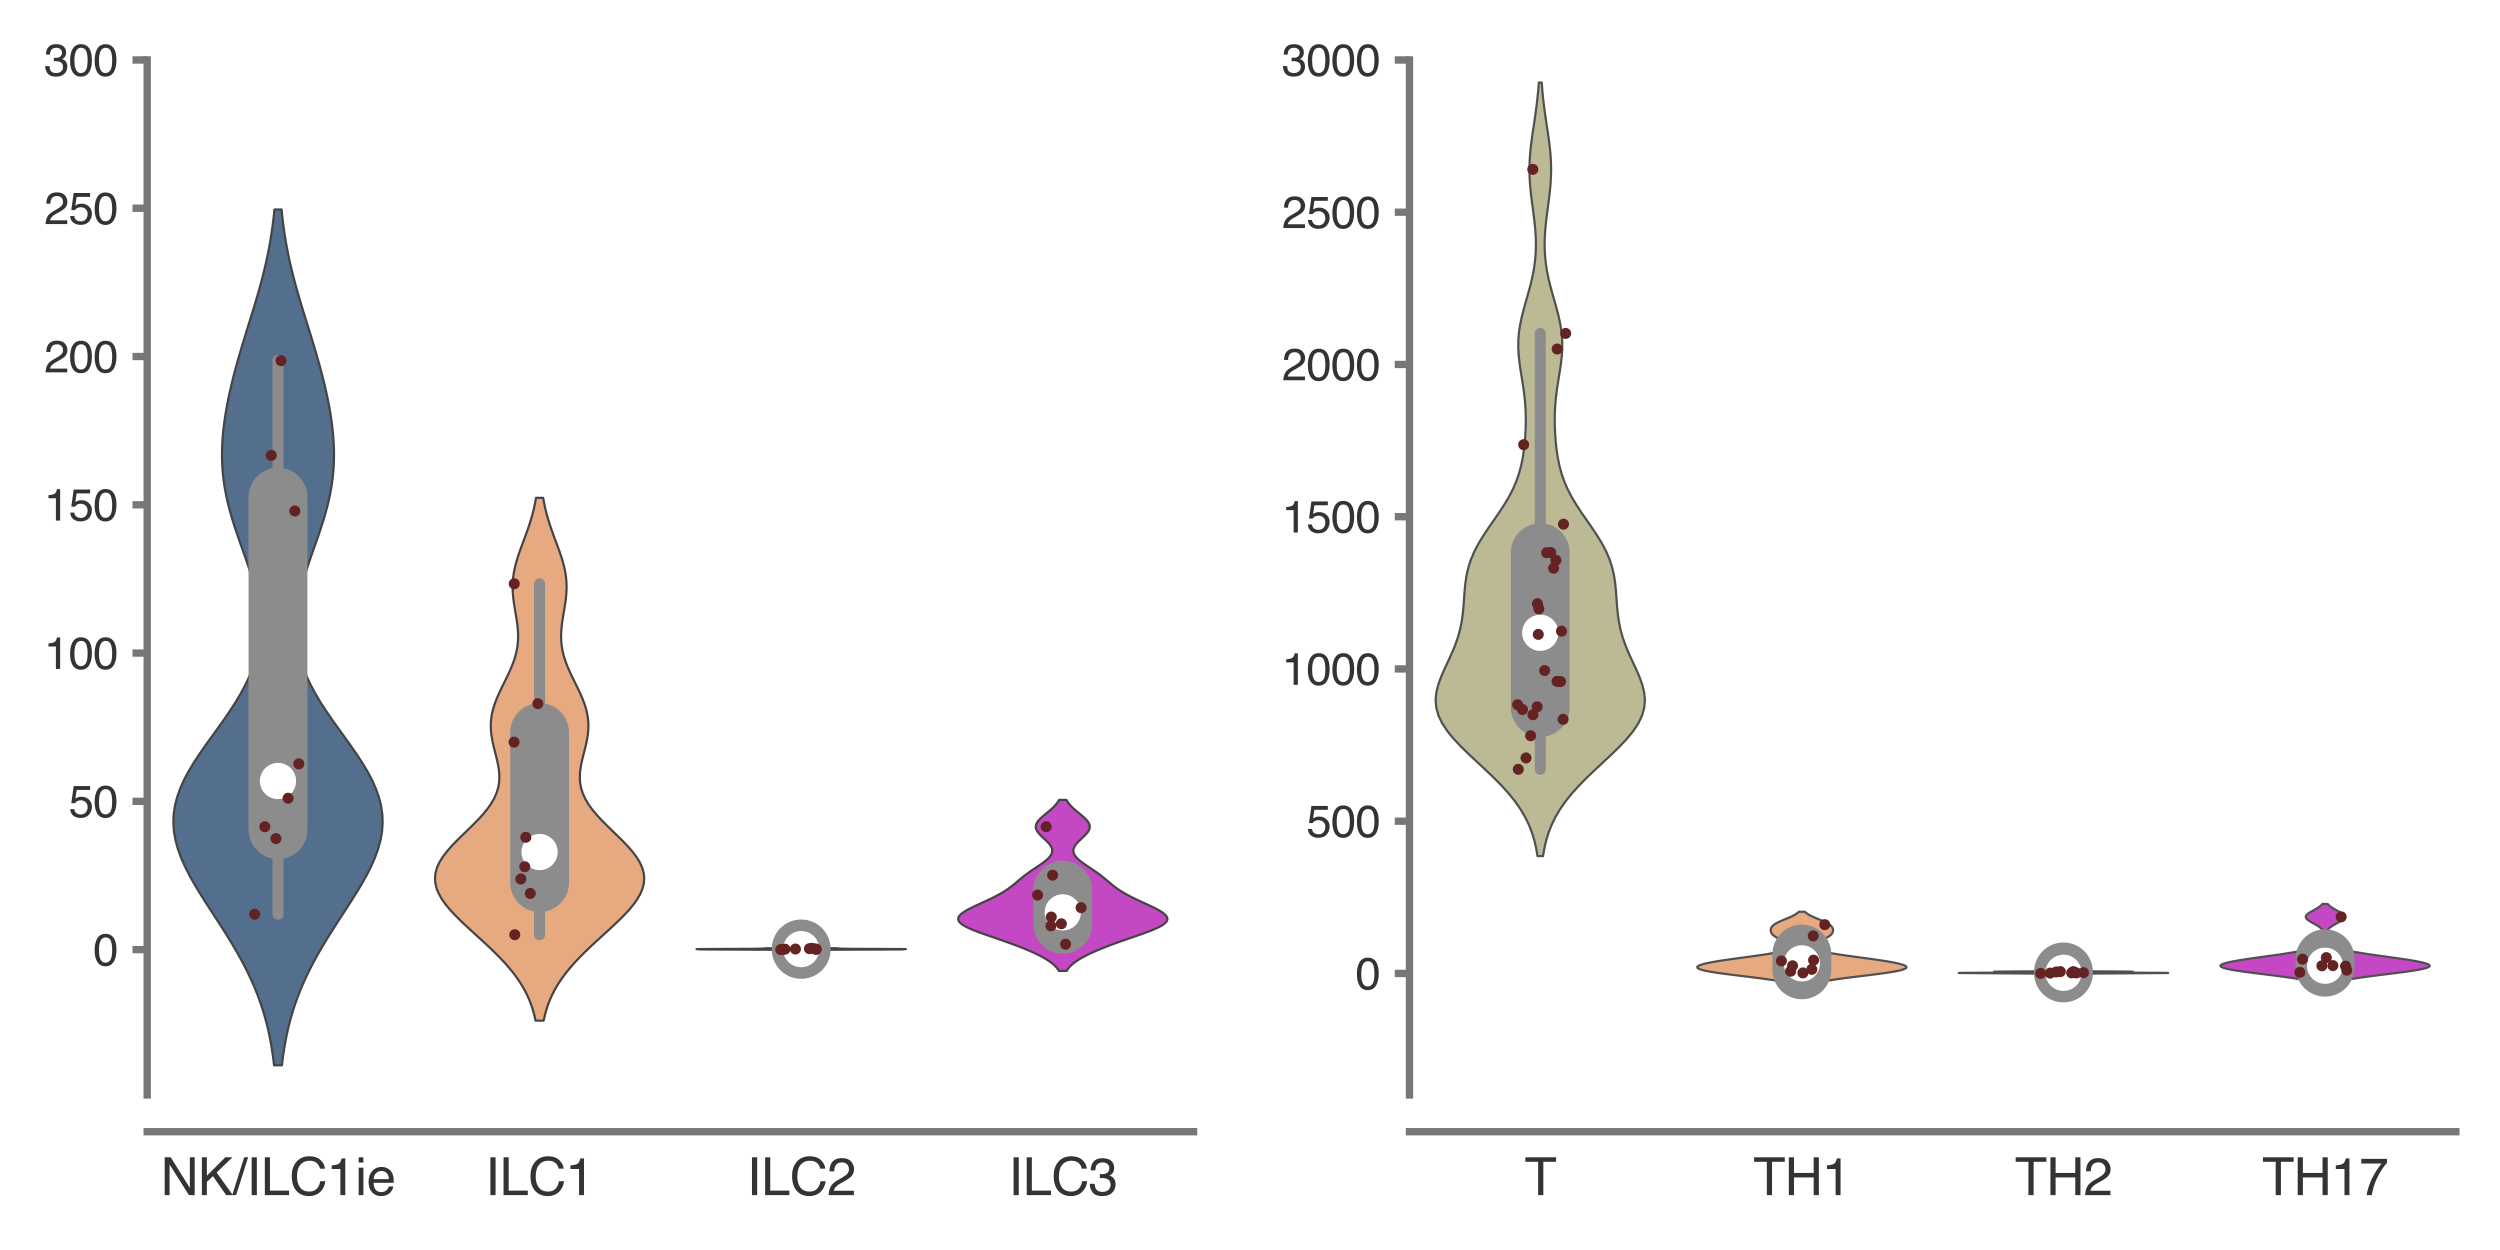 <?xml version="1.0" encoding="utf-8" standalone="no"?>
<!DOCTYPE svg PUBLIC "-//W3C//DTD SVG 1.1//EN"
  "http://www.w3.org/Graphics/SVG/1.1/DTD/svg11.dtd">
<svg xmlns:xlink="http://www.w3.org/1999/xlink" width="169.92pt" height="84.96pt" viewBox="0 0 169.92 84.96" xmlns="http://www.w3.org/2000/svg" version="1.1">
 <defs>
  <style type="text/css">*{stroke-linejoin: round; stroke-linecap: butt}</style>
 </defs>
 <g id="figure_1">
  <g id="patch_1">
   <path d="M 0 84.96 
L 169.92 84.96 
L 169.92 0 
L 0 0 
z
" style="fill: #ffffff"/>
  </g>
  <g id="axes_1">
   <g id="patch_2">
    <path d="M 10.005 74.42 
L 81.126 74.42 
L 81.126 4.076 
L 10.005 4.076 
z
" style="fill: #ffffff"/>
   </g>
   <g id="matplotlib.axis_1">
    <g id="xtick_1">
     <g id="text_1">
      <!-- NK/ILC1ie -->
      <g style="fill: #333333" transform="translate(10.92 81.23) scale(0.035 -0.035)">
       <defs>
        <path id="Helvetica-4e" d="M 488 4591 
L 1222 4591 
L 3541 872 
L 3541 4591 
L 4131 4591 
L 4131 0 
L 3434 0 
L 1081 3716 
L 1081 0 
L 488 0 
L 488 4591 
z
M 2269 4591 
L 2269 4591 
z
" transform="scale(0.016)"/>
        <path id="Helvetica-4b" d="M 488 4591 
L 1094 4591 
L 1094 2353 
L 3331 4591 
L 4191 4591 
L 2281 2741 
L 4244 0 
L 3434 0 
L 1828 2303 
L 1094 1600 
L 1094 0 
L 488 0 
L 488 4591 
z
" transform="scale(0.016)"/>
        <path id="Helvetica-2f" d="M 1456 4591 
L 1931 4591 
L 475 0 
L 0 0 
L 1456 4591 
z
" transform="scale(0.016)"/>
        <path id="Helvetica-49" d="M 628 4591 
L 1256 4591 
L 1256 0 
L 628 0 
L 628 4591 
z
" transform="scale(0.016)"/>
        <path id="Helvetica-4c" d="M 488 4591 
L 1109 4591 
L 1109 547 
L 3434 547 
L 3434 0 
L 488 0 
L 488 4591 
z
" transform="scale(0.016)"/>
        <path id="Helvetica-43" d="M 2422 4716 
Q 3294 4716 3775 4256 
Q 4256 3797 4309 3213 
L 3703 3213 
Q 3600 3656 3292 3915 
Q 2984 4175 2428 4175 
Q 1750 4175 1333 3698 
Q 916 3222 916 2238 
Q 916 1431 1292 929 
Q 1669 428 2416 428 
Q 3103 428 3463 956 
Q 3653 1234 3747 1688 
L 4353 1688 
Q 4272 963 3816 472 
Q 3269 -119 2341 -119 
Q 1541 -119 997 366 
Q 281 1006 281 2344 
Q 281 3359 819 4009 
Q 1400 4716 2422 4716 
z
M 2297 4716 
L 2297 4716 
z
" transform="scale(0.016)"/>
        <path id="Helvetica-31" d="M 613 3169 
L 613 3600 
Q 1222 3659 1462 3798 
Q 1703 3938 1822 4456 
L 2266 4456 
L 2266 0 
L 1666 0 
L 1666 3169 
L 613 3169 
z
" transform="scale(0.016)"/>
        <path id="Helvetica-69" d="M 413 3331 
L 984 3331 
L 984 0 
L 413 0 
L 413 3331 
z
M 413 4591 
L 984 4591 
L 984 3953 
L 413 3953 
L 413 4591 
z
" transform="scale(0.016)"/>
        <path id="Helvetica-65" d="M 1806 3422 
Q 2163 3422 2497 3255 
Q 2831 3088 3006 2822 
Q 3175 2569 3231 2231 
Q 3281 2000 3281 1494 
L 828 1494 
Q 844 984 1069 676 
Q 1294 369 1766 369 
Q 2206 369 2469 659 
Q 2619 828 2681 1050 
L 3234 1050 
Q 3213 866 3089 639 
Q 2966 413 2813 269 
Q 2556 19 2178 -69 
Q 1975 -119 1719 -119 
Q 1094 -119 659 336 
Q 225 791 225 1609 
Q 225 2416 662 2919 
Q 1100 3422 1806 3422 
z
M 2703 1941 
Q 2669 2306 2544 2525 
Q 2313 2931 1772 2931 
Q 1384 2931 1121 2651 
Q 859 2372 844 1941 
L 2703 1941 
z
M 1753 3428 
L 1753 3428 
z
" transform="scale(0.016)"/>
       </defs>
       <use xlink:href="#Helvetica-4e"/>
       <use xlink:href="#Helvetica-4b" x="72.217"/>
       <use xlink:href="#Helvetica-2f" x="138.916"/>
       <use xlink:href="#Helvetica-49" x="166.699"/>
       <use xlink:href="#Helvetica-4c" x="194.482"/>
       <use xlink:href="#Helvetica-43" x="250.098"/>
       <use xlink:href="#Helvetica-31" x="322.314"/>
       <use xlink:href="#Helvetica-69" x="377.93"/>
       <use xlink:href="#Helvetica-65" x="400.146"/>
      </g>
     </g>
    </g>
    <g id="xtick_2">
     <g id="text_2">
      <!-- ILC1 -->
      <g style="fill: #333333" transform="translate(32.979 81.23) scale(0.035 -0.035)">
       <use xlink:href="#Helvetica-49"/>
       <use xlink:href="#Helvetica-4c" x="27.783"/>
       <use xlink:href="#Helvetica-43" x="83.398"/>
       <use xlink:href="#Helvetica-31" x="155.615"/>
      </g>
     </g>
    </g>
    <g id="xtick_3">
     <g id="text_3">
      <!-- ILC2 -->
      <g style="fill: #333333" transform="translate(50.759 81.23) scale(0.035 -0.035)">
       <defs>
        <path id="Helvetica-32" d="M 200 0 
Q 231 578 439 1006 
Q 647 1434 1250 1784 
L 1850 2131 
Q 2253 2366 2416 2531 
Q 2672 2791 2672 3125 
Q 2672 3516 2437 3745 
Q 2203 3975 1813 3975 
Q 1234 3975 1013 3538 
Q 894 3303 881 2888 
L 309 2888 
Q 319 3472 525 3841 
Q 891 4491 1816 4491 
Q 2584 4491 2939 4075 
Q 3294 3659 3294 3150 
Q 3294 2613 2916 2231 
Q 2697 2009 2131 1694 
L 1703 1456 
Q 1397 1288 1222 1134 
Q 909 863 828 531 
L 3272 531 
L 3272 0 
L 200 0 
z
" transform="scale(0.016)"/>
       </defs>
       <use xlink:href="#Helvetica-49"/>
       <use xlink:href="#Helvetica-4c" x="27.783"/>
       <use xlink:href="#Helvetica-43" x="83.398"/>
       <use xlink:href="#Helvetica-32" x="155.615"/>
      </g>
     </g>
    </g>
    <g id="xtick_4">
     <g id="text_4">
      <!-- ILC3 -->
      <g style="fill: #333333" transform="translate(68.539 81.23) scale(0.035 -0.035)">
       <defs>
        <path id="Helvetica-33" d="M 1663 -122 
Q 869 -122 511 314 
Q 153 750 153 1375 
L 741 1375 
Q 778 941 903 744 
Q 1122 391 1694 391 
Q 2138 391 2406 628 
Q 2675 866 2675 1241 
Q 2675 1703 2392 1887 
Q 2109 2072 1606 2072 
Q 1550 2072 1492 2070 
Q 1434 2069 1375 2066 
L 1375 2563 
Q 1463 2553 1522 2550 
Q 1581 2547 1650 2547 
Q 1966 2547 2169 2647 
Q 2525 2822 2525 3272 
Q 2525 3606 2287 3787 
Q 2050 3969 1734 3969 
Q 1172 3969 956 3594 
Q 838 3388 822 3006 
L 266 3006 
Q 266 3506 466 3856 
Q 809 4481 1675 4481 
Q 2359 4481 2734 4176 
Q 3109 3872 3109 3294 
Q 3109 2881 2888 2625 
Q 2750 2466 2531 2375 
Q 2884 2278 3082 2001 
Q 3281 1725 3281 1325 
Q 3281 684 2859 281 
Q 2438 -122 1663 -122 
z
" transform="scale(0.016)"/>
       </defs>
       <use xlink:href="#Helvetica-49"/>
       <use xlink:href="#Helvetica-4c" x="27.783"/>
       <use xlink:href="#Helvetica-43" x="83.398"/>
       <use xlink:href="#Helvetica-33" x="155.615"/>
      </g>
     </g>
    </g>
   </g>
   <g id="matplotlib.axis_2">
    <g id="ytick_1">
     <g id="line2d_1">
      <defs>
       <path id="m0b492834b5" d="M 0 0 
L -1 0 
" style="stroke: #777777; stroke-width: 0.5"/>
      </defs>
      <g>
       <use xlink:href="#m0b492834b5" x="10.005" y="64.543" style="fill: #777777; stroke: #777777; stroke-width: 0.5"/>
      </g>
     </g>
     <g id="text_5">
      <!-- 0 -->
      <g style="fill: #333333" transform="translate(6.337 65.619) scale(0.03 -0.03)">
       <defs>
        <path id="Helvetica-30" d="M 1731 4475 
Q 2600 4475 2988 3759 
Q 3288 3206 3288 2244 
Q 3288 1331 3016 734 
Q 2622 -122 1728 -122 
Q 922 -122 528 578 
Q 200 1163 200 2147 
Q 200 2909 397 3456 
Q 766 4475 1731 4475 
z
M 1725 391 
Q 2163 391 2422 778 
Q 2681 1166 2681 2222 
Q 2681 2984 2493 3476 
Q 2306 3969 1766 3969 
Q 1269 3969 1039 3501 
Q 809 3034 809 2125 
Q 809 1441 956 1025 
Q 1181 391 1725 391 
z
" transform="scale(0.016)"/>
       </defs>
       <use xlink:href="#Helvetica-30"/>
      </g>
     </g>
    </g>
    <g id="ytick_2">
     <g id="line2d_2">
      <g>
       <use xlink:href="#m0b492834b5" x="10.005" y="54.465" style="fill: #777777; stroke: #777777; stroke-width: 0.5"/>
      </g>
     </g>
     <g id="text_6">
      <!-- 50 -->
      <g style="fill: #333333" transform="translate(4.669 55.541) scale(0.03 -0.03)">
       <defs>
        <path id="Helvetica-35" d="M 791 1141 
Q 847 659 1238 475 
Q 1438 381 1700 381 
Q 2200 381 2440 700 
Q 2681 1019 2681 1406 
Q 2681 1875 2395 2131 
Q 2109 2388 1709 2388 
Q 1419 2388 1211 2275 
Q 1003 2163 856 1963 
L 369 1991 
L 709 4400 
L 3034 4400 
L 3034 3856 
L 1131 3856 
L 941 2613 
Q 1097 2731 1238 2791 
Q 1488 2894 1816 2894 
Q 2431 2894 2859 2497 
Q 3288 2100 3288 1491 
Q 3288 856 2895 371 
Q 2503 -113 1644 -113 
Q 1097 -113 676 195 
Q 256 503 206 1141 
L 791 1141 
z
" transform="scale(0.016)"/>
       </defs>
       <use xlink:href="#Helvetica-35"/>
       <use xlink:href="#Helvetica-30" x="55.615"/>
      </g>
     </g>
    </g>
    <g id="ytick_3">
     <g id="line2d_3">
      <g>
       <use xlink:href="#m0b492834b5" x="10.005" y="44.388" style="fill: #777777; stroke: #777777; stroke-width: 0.5"/>
      </g>
     </g>
     <g id="text_7">
      <!-- 100 -->
      <g style="fill: #333333" transform="translate(3 45.464) scale(0.03 -0.03)">
       <use xlink:href="#Helvetica-31"/>
       <use xlink:href="#Helvetica-30" x="55.615"/>
       <use xlink:href="#Helvetica-30" x="111.23"/>
      </g>
     </g>
    </g>
    <g id="ytick_4">
     <g id="line2d_4">
      <g>
       <use xlink:href="#m0b492834b5" x="10.005" y="34.31" style="fill: #777777; stroke: #777777; stroke-width: 0.5"/>
      </g>
     </g>
     <g id="text_8">
      <!-- 150 -->
      <g style="fill: #333333" transform="translate(3 35.386) scale(0.03 -0.03)">
       <use xlink:href="#Helvetica-31"/>
       <use xlink:href="#Helvetica-35" x="55.615"/>
       <use xlink:href="#Helvetica-30" x="111.23"/>
      </g>
     </g>
    </g>
    <g id="ytick_5">
     <g id="line2d_5">
      <g>
       <use xlink:href="#m0b492834b5" x="10.005" y="24.232" style="fill: #777777; stroke: #777777; stroke-width: 0.5"/>
      </g>
     </g>
     <g id="text_9">
      <!-- 200 -->
      <g style="fill: #333333" transform="translate(3 25.308) scale(0.03 -0.03)">
       <use xlink:href="#Helvetica-32"/>
       <use xlink:href="#Helvetica-30" x="55.615"/>
       <use xlink:href="#Helvetica-30" x="111.23"/>
      </g>
     </g>
    </g>
    <g id="ytick_6">
     <g id="line2d_6">
      <g>
       <use xlink:href="#m0b492834b5" x="10.005" y="14.154" style="fill: #777777; stroke: #777777; stroke-width: 0.5"/>
      </g>
     </g>
     <g id="text_10">
      <!-- 250 -->
      <g style="fill: #333333" transform="translate(3 15.23) scale(0.03 -0.03)">
       <use xlink:href="#Helvetica-32"/>
       <use xlink:href="#Helvetica-35" x="55.615"/>
       <use xlink:href="#Helvetica-30" x="111.23"/>
      </g>
     </g>
    </g>
    <g id="ytick_7">
     <g id="line2d_7">
      <g>
       <use xlink:href="#m0b492834b5" x="10.005" y="4.076" style="fill: #777777; stroke: #777777; stroke-width: 0.5"/>
      </g>
     </g>
     <g id="text_11">
      <!-- 300 -->
      <g style="fill: #333333" transform="translate(3 5.152) scale(0.03 -0.03)">
       <use xlink:href="#Helvetica-33"/>
       <use xlink:href="#Helvetica-30" x="55.615"/>
       <use xlink:href="#Helvetica-30" x="111.23"/>
      </g>
     </g>
    </g>
   </g>
   <g id="PolyCollection_1">
    <defs>
     <path id="m5a74d7b131" d="M 19.162 -12.552 
L 18.628 -12.552 
L 18.556 -13.139 
L 18.468 -13.727 
L 18.364 -14.314 
L 18.242 -14.902 
L 18.099 -15.489 
L 17.935 -16.077 
L 17.748 -16.664 
L 17.538 -17.252 
L 17.303 -17.84 
L 17.045 -18.427 
L 16.763 -19.015 
L 16.459 -19.602 
L 16.133 -20.19 
L 15.79 -20.777 
L 15.43 -21.365 
L 15.059 -21.952 
L 14.679 -22.54 
L 14.298 -23.127 
L 13.919 -23.715 
L 13.55 -24.303 
L 13.197 -24.89 
L 12.867 -25.478 
L 12.569 -26.065 
L 12.309 -26.653 
L 12.095 -27.24 
L 11.933 -27.828 
L 11.827 -28.415 
L 11.783 -29.003 
L 11.802 -29.59 
L 11.886 -30.178 
L 12.033 -30.766 
L 12.24 -31.353 
L 12.503 -31.941 
L 12.814 -32.528 
L 13.167 -33.116 
L 13.552 -33.703 
L 13.96 -34.291 
L 14.381 -34.878 
L 14.806 -35.466 
L 15.224 -36.053 
L 15.627 -36.641 
L 16.007 -37.229 
L 16.358 -37.816 
L 16.673 -38.404 
L 16.95 -38.991 
L 17.183 -39.579 
L 17.373 -40.166 
L 17.517 -40.754 
L 17.615 -41.341 
L 17.669 -41.929 
L 17.681 -42.517 
L 17.651 -43.104 
L 17.584 -43.692 
L 17.483 -44.279 
L 17.351 -44.867 
L 17.194 -45.454 
L 17.017 -46.042 
L 16.824 -46.629 
L 16.621 -47.217 
L 16.413 -47.804 
L 16.207 -48.392 
L 16.007 -48.98 
L 15.818 -49.567 
L 15.646 -50.155 
L 15.492 -50.742 
L 15.362 -51.33 
L 15.255 -51.917 
L 15.175 -52.505 
L 15.12 -53.092 
L 15.092 -53.68 
L 15.089 -54.267 
L 15.109 -54.855 
L 15.151 -55.443 
L 15.214 -56.03 
L 15.295 -56.618 
L 15.392 -57.205 
L 15.505 -57.793 
L 15.63 -58.38 
L 15.768 -58.968 
L 15.916 -59.555 
L 16.074 -60.143 
L 16.24 -60.73 
L 16.413 -61.318 
L 16.59 -61.906 
L 16.772 -62.493 
L 16.954 -63.081 
L 17.136 -63.668 
L 17.315 -64.256 
L 17.49 -64.843 
L 17.657 -65.431 
L 17.815 -66.018 
L 17.963 -66.606 
L 18.1 -67.193 
L 18.224 -67.781 
L 18.335 -68.369 
L 18.433 -68.956 
L 18.518 -69.544 
L 18.592 -70.131 
L 18.654 -70.719 
L 19.137 -70.719 
L 19.137 -70.719 
L 19.199 -70.131 
L 19.272 -69.544 
L 19.357 -68.956 
L 19.455 -68.369 
L 19.567 -67.781 
L 19.691 -67.193 
L 19.827 -66.606 
L 19.975 -66.018 
L 20.133 -65.431 
L 20.301 -64.843 
L 20.475 -64.256 
L 20.654 -63.668 
L 20.836 -63.081 
L 21.019 -62.493 
L 21.2 -61.906 
L 21.378 -61.318 
L 21.55 -60.73 
L 21.716 -60.143 
L 21.874 -59.555 
L 22.022 -58.968 
L 22.16 -58.38 
L 22.286 -57.793 
L 22.398 -57.205 
L 22.495 -56.618 
L 22.576 -56.03 
L 22.639 -55.443 
L 22.681 -54.855 
L 22.702 -54.267 
L 22.698 -53.68 
L 22.67 -53.092 
L 22.616 -52.505 
L 22.535 -51.917 
L 22.429 -51.33 
L 22.298 -50.742 
L 22.145 -50.155 
L 21.972 -49.567 
L 21.783 -48.98 
L 21.584 -48.392 
L 21.377 -47.804 
L 21.17 -47.217 
L 20.967 -46.629 
L 20.774 -46.042 
L 20.596 -45.454 
L 20.439 -44.867 
L 20.308 -44.279 
L 20.206 -43.692 
L 20.139 -43.104 
L 20.11 -42.517 
L 20.121 -41.929 
L 20.175 -41.341 
L 20.273 -40.754 
L 20.417 -40.166 
L 20.607 -39.579 
L 20.841 -38.991 
L 21.117 -38.404 
L 21.433 -37.816 
L 21.783 -37.229 
L 22.164 -36.641 
L 22.567 -36.053 
L 22.985 -35.466 
L 23.409 -34.878 
L 23.83 -34.291 
L 24.238 -33.703 
L 24.623 -33.116 
L 24.976 -32.528 
L 25.288 -31.941 
L 25.55 -31.353 
L 25.757 -30.766 
L 25.904 -30.178 
L 25.988 -29.59 
L 26.007 -29.003 
L 25.963 -28.415 
L 25.858 -27.828 
L 25.695 -27.24 
L 25.481 -26.653 
L 25.221 -26.065 
L 24.923 -25.478 
L 24.594 -24.89 
L 24.241 -24.303 
L 23.871 -23.715 
L 23.493 -23.127 
L 23.111 -22.54 
L 22.732 -21.952 
L 22.36 -21.365 
L 22.001 -20.777 
L 21.657 -20.19 
L 21.332 -19.602 
L 21.027 -19.015 
L 20.746 -18.427 
L 20.487 -17.84 
L 20.253 -17.252 
L 20.042 -16.664 
L 19.855 -16.077 
L 19.691 -15.489 
L 19.548 -14.902 
L 19.426 -14.314 
L 19.322 -13.727 
L 19.234 -13.139 
L 19.162 -12.552 
z
" style="stroke: #444444; stroke-width: 0.15"/>
    </defs>
    <g clip-path="url(#p3509a437ba)">
     <use xlink:href="#m5a74d7b131" x="0" y="84.96" style="fill: #546e8e; stroke: #444444; stroke-width: 0.15"/>
    </g>
   </g>
   <g id="PolyCollection_2">
    <defs>
     <path id="m3d64aaa5bd" d="M 36.951 -15.591 
L 36.399 -15.591 
L 36.319 -15.95 
L 36.221 -16.308 
L 36.103 -16.667 
L 35.964 -17.026 
L 35.801 -17.385 
L 35.614 -17.744 
L 35.4 -18.103 
L 35.16 -18.462 
L 34.894 -18.821 
L 34.602 -19.18 
L 34.286 -19.538 
L 33.948 -19.897 
L 33.59 -20.256 
L 33.216 -20.615 
L 32.83 -20.974 
L 32.437 -21.333 
L 32.043 -21.692 
L 31.654 -22.051 
L 31.276 -22.41 
L 30.918 -22.769 
L 30.586 -23.127 
L 30.289 -23.486 
L 30.035 -23.845 
L 29.829 -24.204 
L 29.679 -24.563 
L 29.589 -24.922 
L 29.563 -25.281 
L 29.602 -25.64 
L 29.705 -25.999 
L 29.87 -26.358 
L 30.091 -26.716 
L 30.362 -27.075 
L 30.674 -27.434 
L 31.018 -27.793 
L 31.381 -28.152 
L 31.752 -28.511 
L 32.121 -28.87 
L 32.475 -29.229 
L 32.805 -29.588 
L 33.102 -29.947 
L 33.36 -30.305 
L 33.571 -30.664 
L 33.735 -31.023 
L 33.851 -31.382 
L 33.918 -31.741 
L 33.942 -32.1 
L 33.928 -32.459 
L 33.882 -32.818 
L 33.811 -33.177 
L 33.726 -33.535 
L 33.634 -33.894 
L 33.545 -34.253 
L 33.466 -34.612 
L 33.405 -34.971 
L 33.367 -35.33 
L 33.357 -35.689 
L 33.378 -36.048 
L 33.431 -36.407 
L 33.514 -36.766 
L 33.627 -37.124 
L 33.763 -37.483 
L 33.92 -37.842 
L 34.09 -38.201 
L 34.267 -38.56 
L 34.444 -38.919 
L 34.614 -39.278 
L 34.771 -39.637 
L 34.909 -39.996 
L 35.024 -40.355 
L 35.113 -40.713 
L 35.175 -41.072 
L 35.208 -41.431 
L 35.215 -41.79 
L 35.198 -42.149 
L 35.162 -42.508 
L 35.111 -42.867 
L 35.052 -43.226 
L 34.991 -43.585 
L 34.934 -43.944 
L 34.886 -44.302 
L 34.854 -44.661 
L 34.841 -45.02 
L 34.849 -45.379 
L 34.88 -45.738 
L 34.935 -46.097 
L 35.011 -46.456 
L 35.106 -46.815 
L 35.217 -47.174 
L 35.34 -47.532 
L 35.471 -47.891 
L 35.605 -48.25 
L 35.738 -48.609 
L 35.867 -48.968 
L 35.989 -49.327 
L 36.101 -49.686 
L 36.201 -50.045 
L 36.29 -50.404 
L 36.367 -50.763 
L 36.433 -51.121 
L 36.918 -51.121 
L 36.918 -51.121 
L 36.983 -50.763 
L 37.06 -50.404 
L 37.149 -50.045 
L 37.25 -49.686 
L 37.362 -49.327 
L 37.484 -48.968 
L 37.612 -48.609 
L 37.745 -48.25 
L 37.879 -47.891 
L 38.01 -47.532 
L 38.133 -47.174 
L 38.244 -46.815 
L 38.34 -46.456 
L 38.416 -46.097 
L 38.47 -45.738 
L 38.502 -45.379 
L 38.51 -45.02 
L 38.497 -44.661 
L 38.464 -44.302 
L 38.417 -43.944 
L 38.36 -43.585 
L 38.299 -43.226 
L 38.24 -42.867 
L 38.189 -42.508 
L 38.153 -42.149 
L 38.136 -41.79 
L 38.143 -41.431 
L 38.176 -41.072 
L 38.237 -40.713 
L 38.326 -40.355 
L 38.442 -39.996 
L 38.58 -39.637 
L 38.737 -39.278 
L 38.907 -38.919 
L 39.084 -38.56 
L 39.261 -38.201 
L 39.431 -37.842 
L 39.587 -37.483 
L 39.724 -37.124 
L 39.836 -36.766 
L 39.92 -36.407 
L 39.972 -36.048 
L 39.993 -35.689 
L 39.984 -35.33 
L 39.946 -34.971 
L 39.885 -34.612 
L 39.806 -34.253 
L 39.716 -33.894 
L 39.624 -33.535 
L 39.539 -33.177 
L 39.469 -32.818 
L 39.423 -32.459 
L 39.408 -32.1 
L 39.432 -31.741 
L 39.5 -31.382 
L 39.615 -31.023 
L 39.779 -30.664 
L 39.991 -30.305 
L 40.248 -29.947 
L 40.545 -29.588 
L 40.875 -29.229 
L 41.23 -28.87 
L 41.598 -28.511 
L 41.97 -28.152 
L 42.333 -27.793 
L 42.676 -27.434 
L 42.988 -27.075 
L 43.259 -26.716 
L 43.481 -26.358 
L 43.645 -25.999 
L 43.749 -25.64 
L 43.787 -25.281 
L 43.761 -24.922 
L 43.671 -24.563 
L 43.521 -24.204 
L 43.316 -23.845 
L 43.061 -23.486 
L 42.764 -23.127 
L 42.433 -22.769 
L 42.074 -22.41 
L 41.697 -22.051 
L 41.307 -21.692 
L 40.913 -21.333 
L 40.52 -20.974 
L 40.135 -20.615 
L 39.761 -20.256 
L 39.403 -19.897 
L 39.065 -19.538 
L 38.749 -19.18 
L 38.457 -18.821 
L 38.191 -18.462 
L 37.951 -18.103 
L 37.737 -17.744 
L 37.549 -17.385 
L 37.387 -17.026 
L 37.247 -16.667 
L 37.13 -16.308 
L 37.032 -15.95 
L 36.951 -15.591 
z
" style="stroke: #444444; stroke-width: 0.15"/>
    </defs>
    <g clip-path="url(#p3509a437ba)">
     <use xlink:href="#m3d64aaa5bd" x="0" y="84.96" style="fill: #e7a980; stroke: #444444; stroke-width: 0.15"/>
    </g>
   </g>
   <g id="PolyCollection_3">
    <defs>
     <path id="m51fb0eb8dc" d="M 54.795 -20.396 
L 54.116 -20.396 
L 54.018 -20.397 
L 53.899 -20.398 
L 53.759 -20.4 
L 53.594 -20.401 
L 53.405 -20.402 
L 53.191 -20.404 
L 52.952 -20.405 
L 52.69 -20.406 
L 52.406 -20.408 
L 52.102 -20.409 
L 51.782 -20.41 
L 51.449 -20.412 
L 51.107 -20.413 
L 50.759 -20.414 
L 50.411 -20.416 
L 50.065 -20.417 
L 49.728 -20.418 
L 49.402 -20.42 
L 49.093 -20.421 
L 48.804 -20.422 
L 48.541 -20.423 
L 48.305 -20.425 
L 48.101 -20.426 
L 47.93 -20.427 
L 47.792 -20.429 
L 47.688 -20.43 
L 47.613 -20.431 
L 47.565 -20.433 
L 47.539 -20.434 
L 47.528 -20.435 
L 47.526 -20.437 
L 47.526 -20.438 
L 47.524 -20.439 
L 47.515 -20.441 
L 47.496 -20.442 
L 47.468 -20.443 
L 47.433 -20.445 
L 47.396 -20.446 
L 47.364 -20.447 
L 47.343 -20.448 
L 47.343 -20.45 
L 47.372 -20.451 
L 47.436 -20.452 
L 47.541 -20.454 
L 47.689 -20.455 
L 47.882 -20.456 
L 48.115 -20.458 
L 48.383 -20.459 
L 48.679 -20.46 
L 48.992 -20.462 
L 49.311 -20.463 
L 49.627 -20.464 
L 49.928 -20.466 
L 50.208 -20.467 
L 50.459 -20.468 
L 50.679 -20.47 
L 50.866 -20.471 
L 51.023 -20.472 
L 51.153 -20.473 
L 51.261 -20.475 
L 51.354 -20.476 
L 51.438 -20.477 
L 51.517 -20.479 
L 51.597 -20.48 
L 51.679 -20.481 
L 51.765 -20.483 
L 51.852 -20.484 
L 51.939 -20.485 
L 52.02 -20.487 
L 52.093 -20.488 
L 52.152 -20.489 
L 52.194 -20.491 
L 52.216 -20.492 
L 52.218 -20.493 
L 52.201 -20.494 
L 52.168 -20.496 
L 52.123 -20.497 
L 52.072 -20.498 
L 52.021 -20.5 
L 51.979 -20.501 
L 51.952 -20.502 
L 51.945 -20.504 
L 51.964 -20.505 
L 52.01 -20.506 
L 52.086 -20.508 
L 52.189 -20.509 
L 52.319 -20.51 
L 52.47 -20.512 
L 52.637 -20.513 
L 52.816 -20.514 
L 52.999 -20.516 
L 53.182 -20.517 
L 53.359 -20.518 
L 53.526 -20.519 
L 53.68 -20.521 
L 53.818 -20.522 
L 53.94 -20.523 
L 54.045 -20.525 
L 54.134 -20.526 
L 54.777 -20.526 
L 54.777 -20.526 
L 54.866 -20.525 
L 54.971 -20.523 
L 55.093 -20.522 
L 55.231 -20.521 
L 55.385 -20.519 
L 55.552 -20.518 
L 55.729 -20.517 
L 55.912 -20.516 
L 56.095 -20.514 
L 56.274 -20.513 
L 56.441 -20.512 
L 56.592 -20.51 
L 56.721 -20.509 
L 56.825 -20.508 
L 56.901 -20.506 
L 56.947 -20.505 
L 56.966 -20.504 
L 56.959 -20.502 
L 56.932 -20.501 
L 56.889 -20.5 
L 56.839 -20.498 
L 56.788 -20.497 
L 56.743 -20.496 
L 56.709 -20.494 
L 56.692 -20.493 
L 56.694 -20.492 
L 56.717 -20.491 
L 56.759 -20.489 
L 56.818 -20.488 
L 56.89 -20.487 
L 56.972 -20.485 
L 57.059 -20.484 
L 57.146 -20.483 
L 57.231 -20.481 
L 57.314 -20.48 
L 57.393 -20.479 
L 57.473 -20.477 
L 57.557 -20.476 
L 57.649 -20.475 
L 57.758 -20.473 
L 57.888 -20.472 
L 58.044 -20.471 
L 58.232 -20.47 
L 58.451 -20.468 
L 58.703 -20.467 
L 58.982 -20.466 
L 59.284 -20.464 
L 59.6 -20.463 
L 59.919 -20.462 
L 60.232 -20.46 
L 60.528 -20.459 
L 60.796 -20.458 
L 61.029 -20.456 
L 61.221 -20.455 
L 61.37 -20.454 
L 61.475 -20.452 
L 61.539 -20.451 
L 61.567 -20.45 
L 61.567 -20.448 
L 61.547 -20.447 
L 61.514 -20.446 
L 61.478 -20.445 
L 61.443 -20.443 
L 61.415 -20.442 
L 61.396 -20.441 
L 61.387 -20.439 
L 61.384 -20.438 
L 61.385 -20.437 
L 61.383 -20.435 
L 61.372 -20.434 
L 61.345 -20.433 
L 61.298 -20.431 
L 61.223 -20.43 
L 61.118 -20.429 
L 60.981 -20.427 
L 60.81 -20.426 
L 60.605 -20.425 
L 60.37 -20.423 
L 60.106 -20.422 
L 59.818 -20.421 
L 59.509 -20.42 
L 59.183 -20.418 
L 58.846 -20.417 
L 58.5 -20.416 
L 58.152 -20.414 
L 57.804 -20.413 
L 57.462 -20.412 
L 57.129 -20.41 
L 56.809 -20.409 
L 56.505 -20.408 
L 56.221 -20.406 
L 55.958 -20.405 
L 55.72 -20.404 
L 55.506 -20.402 
L 55.316 -20.401 
L 55.152 -20.4 
L 55.011 -20.398 
L 54.893 -20.397 
L 54.795 -20.396 
z
" style="stroke: #444444; stroke-width: 0.15"/>
    </defs>
    <g clip-path="url(#p3509a437ba)">
     <use xlink:href="#m51fb0eb8dc" x="0" y="84.96" style="fill: #abc3de; stroke: #444444; stroke-width: 0.15"/>
    </g>
   </g>
   <g id="PolyCollection_4">
    <defs>
     <path id="m42fa221fb8" d="M 72.494 -18.964 
L 71.977 -18.964 
L 71.901 -19.081 
L 71.809 -19.199 
L 71.699 -19.316 
L 71.571 -19.434 
L 71.423 -19.551 
L 71.256 -19.668 
L 71.07 -19.786 
L 70.864 -19.903 
L 70.641 -20.021 
L 70.401 -20.138 
L 70.146 -20.256 
L 69.877 -20.373 
L 69.594 -20.491 
L 69.299 -20.608 
L 68.992 -20.726 
L 68.675 -20.843 
L 68.349 -20.96 
L 68.015 -21.078 
L 67.676 -21.195 
L 67.335 -21.313 
L 66.996 -21.43 
L 66.666 -21.548 
L 66.35 -21.665 
L 66.057 -21.783 
L 65.792 -21.9 
L 65.565 -22.017 
L 65.38 -22.135 
L 65.242 -22.252 
L 65.157 -22.37 
L 65.123 -22.487 
L 65.143 -22.605 
L 65.212 -22.722 
L 65.327 -22.84 
L 65.482 -22.957 
L 65.671 -23.075 
L 65.886 -23.192 
L 66.122 -23.309 
L 66.37 -23.427 
L 66.625 -23.544 
L 66.882 -23.662 
L 67.135 -23.779 
L 67.38 -23.897 
L 67.616 -24.014 
L 67.839 -24.132 
L 68.048 -24.249 
L 68.243 -24.367 
L 68.424 -24.484 
L 68.592 -24.601 
L 68.749 -24.719 
L 68.898 -24.836 
L 69.04 -24.954 
L 69.179 -25.071 
L 69.318 -25.189 
L 69.46 -25.306 
L 69.608 -25.424 
L 69.762 -25.541 
L 69.923 -25.658 
L 70.091 -25.776 
L 70.264 -25.893 
L 70.44 -26.011 
L 70.615 -26.128 
L 70.786 -26.246 
L 70.947 -26.363 
L 71.096 -26.481 
L 71.227 -26.598 
L 71.337 -26.716 
L 71.422 -26.833 
L 71.482 -26.95 
L 71.513 -27.068 
L 71.516 -27.185 
L 71.491 -27.303 
L 71.439 -27.42 
L 71.364 -27.538 
L 71.268 -27.655 
L 71.157 -27.773 
L 71.035 -27.89 
L 70.91 -28.008 
L 70.786 -28.125 
L 70.67 -28.242 
L 70.569 -28.36 
L 70.488 -28.477 
L 70.432 -28.595 
L 70.403 -28.712 
L 70.404 -28.83 
L 70.435 -28.947 
L 70.494 -29.065 
L 70.579 -29.182 
L 70.686 -29.299 
L 70.809 -29.417 
L 70.945 -29.534 
L 71.087 -29.652 
L 71.23 -29.769 
L 71.37 -29.887 
L 71.503 -30.004 
L 71.626 -30.122 
L 71.736 -30.239 
L 71.833 -30.357 
L 71.917 -30.474 
L 71.987 -30.591 
L 72.484 -30.591 
L 72.484 -30.591 
L 72.554 -30.474 
L 72.638 -30.357 
L 72.735 -30.239 
L 72.845 -30.122 
L 72.968 -30.004 
L 73.101 -29.887 
L 73.241 -29.769 
L 73.384 -29.652 
L 73.526 -29.534 
L 73.662 -29.417 
L 73.785 -29.299 
L 73.892 -29.182 
L 73.977 -29.065 
L 74.036 -28.947 
L 74.067 -28.83 
L 74.068 -28.712 
L 74.039 -28.595 
L 73.983 -28.477 
L 73.902 -28.36 
L 73.801 -28.242 
L 73.685 -28.125 
L 73.562 -28.008 
L 73.436 -27.89 
L 73.314 -27.773 
L 73.203 -27.655 
L 73.107 -27.538 
L 73.032 -27.42 
L 72.981 -27.303 
L 72.955 -27.185 
L 72.958 -27.068 
L 72.989 -26.95 
L 73.049 -26.833 
L 73.134 -26.716 
L 73.244 -26.598 
L 73.375 -26.481 
L 73.524 -26.363 
L 73.685 -26.246 
L 73.856 -26.128 
L 74.031 -26.011 
L 74.207 -25.893 
L 74.38 -25.776 
L 74.548 -25.658 
L 74.709 -25.541 
L 74.863 -25.424 
L 75.011 -25.306 
L 75.153 -25.189 
L 75.292 -25.071 
L 75.431 -24.954 
L 75.574 -24.836 
L 75.722 -24.719 
L 75.879 -24.601 
L 76.047 -24.484 
L 76.228 -24.367 
L 76.423 -24.249 
L 76.632 -24.132 
L 76.855 -24.014 
L 77.091 -23.897 
L 77.336 -23.779 
L 77.589 -23.662 
L 77.846 -23.544 
L 78.101 -23.427 
L 78.349 -23.309 
L 78.585 -23.192 
L 78.8 -23.075 
L 78.989 -22.957 
L 79.144 -22.84 
L 79.259 -22.722 
L 79.328 -22.605 
L 79.348 -22.487 
L 79.315 -22.37 
L 79.229 -22.252 
L 79.092 -22.135 
L 78.907 -22.017 
L 78.679 -21.9 
L 78.414 -21.783 
L 78.121 -21.665 
L 77.805 -21.548 
L 77.475 -21.43 
L 77.136 -21.313 
L 76.795 -21.195 
L 76.456 -21.078 
L 76.122 -20.96 
L 75.796 -20.843 
L 75.479 -20.726 
L 75.172 -20.608 
L 74.877 -20.491 
L 74.595 -20.373 
L 74.325 -20.256 
L 74.07 -20.138 
L 73.83 -20.021 
L 73.607 -19.903 
L 73.401 -19.786 
L 73.215 -19.668 
L 73.048 -19.551 
L 72.9 -19.434 
L 72.772 -19.316 
L 72.662 -19.199 
L 72.57 -19.081 
L 72.494 -18.964 
z
" style="stroke: #444444; stroke-width: 0.15"/>
    </defs>
    <g clip-path="url(#p3509a437ba)">
     <use xlink:href="#m42fa221fb8" x="0" y="84.96" style="fill: #c447c3; stroke: #444444; stroke-width: 0.15"/>
    </g>
   </g>
   <g id="line2d_8">
    <path d="M 18.895 62.138 
L 18.895 24.512 
" clip-path="url(#p3509a437ba)" style="fill: none; stroke: #8c8c8c; stroke-width: 0.75; stroke-linecap: round"/>
   </g>
   <g id="line2d_9">
    <path d="M 18.895 56.392 
L 18.895 33.785 
" clip-path="url(#p3509a437ba)" style="fill: none; stroke: #8c8c8c; stroke-width: 4; stroke-linecap: round"/>
   </g>
   <g id="line2d_10">
    <path d="M 18.895 53.084 
" clip-path="url(#p3509a437ba)" style="fill: none; stroke: #444444; stroke-width: 1.2; stroke-linecap: round"/>
    <defs>
     <path id="m821b7d6eef" d="M 0 0.833 
C 0.221 0.833 0.433 0.746 0.589 0.589 
C 0.746 0.433 0.833 0.221 0.833 0 
C 0.833 -0.221 0.746 -0.433 0.589 -0.589 
C 0.433 -0.746 0.221 -0.833 0 -0.833 
C -0.221 -0.833 -0.433 -0.746 -0.589 -0.589 
C -0.746 -0.433 -0.833 -0.221 -0.833 0 
C -0.833 0.221 -0.746 0.433 -0.589 0.589 
C -0.433 0.746 -0.221 0.833 0 0.833 
z
" style="stroke: #ffffff; stroke-width: 0.8"/>
    </defs>
    <g clip-path="url(#p3509a437ba)">
     <use xlink:href="#m821b7d6eef" x="18.895" y="53.084" style="fill: #ffffff; stroke: #ffffff; stroke-width: 0.8"/>
    </g>
   </g>
   <g id="line2d_11">
    <path d="M 36.675 63.529 
L 36.675 39.679 
" clip-path="url(#p3509a437ba)" style="fill: none; stroke: #8c8c8c; stroke-width: 0.75; stroke-linecap: round"/>
   </g>
   <g id="line2d_12">
    <path d="M 36.675 59.987 
L 36.675 49.787 
" clip-path="url(#p3509a437ba)" style="fill: none; stroke: #8c8c8c; stroke-width: 4; stroke-linecap: round"/>
   </g>
   <g id="line2d_13">
    <path d="M 36.675 57.911 
" clip-path="url(#p3509a437ba)" style="fill: none; stroke: #444444; stroke-width: 1.2; stroke-linecap: round"/>
    <g clip-path="url(#p3509a437ba)">
     <use xlink:href="#m821b7d6eef" x="36.675" y="57.911" style="fill: #ffffff; stroke: #ffffff; stroke-width: 0.8"/>
    </g>
   </g>
   <g id="line2d_14">
    <path d="M 54.455 64.543 
L 54.455 64.455 
" clip-path="url(#p3509a437ba)" style="fill: none; stroke: #8c8c8c; stroke-width: 0.75; stroke-linecap: round"/>
   </g>
   <g id="line2d_15">
    <path d="M 54.455 64.529 
L 54.455 64.498 
" clip-path="url(#p3509a437ba)" style="fill: none; stroke: #8c8c8c; stroke-width: 4; stroke-linecap: round"/>
   </g>
   <g id="line2d_16">
    <path d="M 54.455 64.51 
" clip-path="url(#p3509a437ba)" style="fill: none; stroke: #444444; stroke-width: 1.2; stroke-linecap: round"/>
    <g clip-path="url(#p3509a437ba)">
     <use xlink:href="#m821b7d6eef" x="54.455" y="64.51" style="fill: #ffffff; stroke: #ffffff; stroke-width: 0.8"/>
    </g>
   </g>
   <g id="line2d_17">
    <path d="M 72.236 64.177 
L 72.236 59.485 
" clip-path="url(#p3509a437ba)" style="fill: none; stroke: #8c8c8c; stroke-width: 0.75; stroke-linecap: round"/>
   </g>
   <g id="line2d_18">
    <path d="M 72.236 62.822 
L 72.236 60.496 
" clip-path="url(#p3509a437ba)" style="fill: none; stroke: #8c8c8c; stroke-width: 4; stroke-linecap: round"/>
   </g>
   <g id="line2d_19">
    <path d="M 72.236 62.012 
" clip-path="url(#p3509a437ba)" style="fill: none; stroke: #444444; stroke-width: 1.2; stroke-linecap: round"/>
    <g clip-path="url(#p3509a437ba)">
     <use xlink:href="#m821b7d6eef" x="72.236" y="62.012" style="fill: #ffffff; stroke: #ffffff; stroke-width: 0.8"/>
    </g>
   </g>
   <g id="patch_3">
    <path d="M 10.005 74.42 
L 10.005 4.076 
" style="fill: none; stroke: #777777; stroke-width: 0.5; stroke-linejoin: miter; stroke-linecap: square"/>
   </g>
   <g id="patch_4">
    <path d="M 10.005 76.92 
L 81.126 76.92 
" style="fill: none; stroke: #777777; stroke-width: 0.5; stroke-linejoin: miter; stroke-linecap: square"/>
   </g>
   <g id="PathCollection_1">
    <defs>
     <path id="m867bfef82b" d="M 0 0.375 
C 0.099 0.375 0.195 0.335 0.265 0.265 
C 0.335 0.195 0.375 0.099 0.375 0 
C 0.375 -0.099 0.335 -0.195 0.265 -0.265 
C 0.195 -0.335 0.099 -0.375 0 -0.375 
C -0.099 -0.375 -0.195 -0.335 -0.265 -0.265 
C -0.335 -0.195 -0.375 -0.099 -0.375 0 
C -0.375 0.099 -0.335 0.195 -0.265 0.265 
C -0.195 0.335 -0.099 0.375 0 0.375 
z
"/>
    </defs>
    <g clip-path="url(#p3509a437ba)">
     <use xlink:href="#m867bfef82b" x="19.101" y="24.512" style="fill: #642222"/>
     <use xlink:href="#m867bfef82b" x="18.002" y="56.19" style="fill: #642222"/>
     <use xlink:href="#m867bfef82b" x="17.311" y="62.138" style="fill: #642222"/>
     <use xlink:href="#m867bfef82b" x="20.31" y="51.915" style="fill: #642222"/>
     <use xlink:href="#m867bfef82b" x="18.756" y="56.998" style="fill: #642222"/>
     <use xlink:href="#m867bfef82b" x="19.582" y="54.254" style="fill: #642222"/>
     <use xlink:href="#m867bfef82b" x="20.038" y="34.731" style="fill: #642222"/>
     <use xlink:href="#m867bfef82b" x="18.437" y="30.949" style="fill: #642222"/>
    </g>
   </g>
   <g id="PathCollection_2">
    <g clip-path="url(#p3509a437ba)">
     <use xlink:href="#m867bfef82b" x="34.94" y="50.441" style="fill: #642222"/>
     <use xlink:href="#m867bfef82b" x="35.737" y="56.911" style="fill: #642222"/>
     <use xlink:href="#m867bfef82b" x="34.988" y="63.529" style="fill: #642222"/>
     <use xlink:href="#m867bfef82b" x="36.042" y="60.724" style="fill: #642222"/>
     <use xlink:href="#m867bfef82b" x="35.667" y="58.911" style="fill: #642222"/>
     <use xlink:href="#m867bfef82b" x="35.4" y="59.741" style="fill: #642222"/>
     <use xlink:href="#m867bfef82b" x="36.557" y="47.826" style="fill: #642222"/>
     <use xlink:href="#m867bfef82b" x="34.951" y="39.679" style="fill: #642222"/>
    </g>
   </g>
   <g id="PathCollection_3">
    <g clip-path="url(#p3509a437ba)">
     <use xlink:href="#m867bfef82b" x="55.202" y="64.455" style="fill: #642222"/>
     <use xlink:href="#m867bfef82b" x="55.466" y="64.528" style="fill: #642222"/>
     <use xlink:href="#m867bfef82b" x="53.06" y="64.543" style="fill: #642222"/>
     <use xlink:href="#m867bfef82b" x="53.186" y="64.53" style="fill: #642222"/>
     <use xlink:href="#m867bfef82b" x="53.354" y="64.514" style="fill: #642222"/>
     <use xlink:href="#m867bfef82b" x="55.47" y="64.505" style="fill: #642222"/>
     <use xlink:href="#m867bfef82b" x="54.063" y="64.503" style="fill: #642222"/>
     <use xlink:href="#m867bfef82b" x="55.017" y="64.481" style="fill: #642222"/>
    </g>
   </g>
   <g id="PathCollection_4">
    <g clip-path="url(#p3509a437ba)">
     <use xlink:href="#m867bfef82b" x="72.138" y="62.787" style="fill: #642222"/>
     <use xlink:href="#m867bfef82b" x="71.544" y="59.485" style="fill: #642222"/>
     <use xlink:href="#m867bfef82b" x="72.425" y="64.177" style="fill: #642222"/>
     <use xlink:href="#m867bfef82b" x="71.455" y="62.33" style="fill: #642222"/>
     <use xlink:href="#m867bfef82b" x="71.108" y="56.188" style="fill: #642222"/>
     <use xlink:href="#m867bfef82b" x="73.478" y="61.693" style="fill: #642222"/>
     <use xlink:href="#m867bfef82b" x="70.521" y="60.833" style="fill: #642222"/>
     <use xlink:href="#m867bfef82b" x="71.431" y="62.928" style="fill: #642222"/>
    </g>
   </g>
  </g>
  <g id="axes_2">
   <g id="patch_5">
    <path d="M 95.799 74.42 
L 166.92 74.42 
L 166.92 4.076 
L 95.799 4.076 
z
" style="fill: #ffffff"/>
   </g>
   <g id="matplotlib.axis_3">
    <g id="xtick_5">
     <g id="text_12">
      <!-- T -->
      <g style="fill: #333333" transform="translate(103.62 81.23) scale(0.035 -0.035)">
       <defs>
        <path id="Helvetica-54" d="M 3828 4591 
L 3828 4044 
L 2281 4044 
L 2281 0 
L 1650 0 
L 1650 4044 
L 103 4044 
L 103 4591 
L 3828 4591 
z
" transform="scale(0.016)"/>
       </defs>
       <use xlink:href="#Helvetica-54"/>
      </g>
     </g>
    </g>
    <g id="xtick_6">
     <g id="text_13">
      <!-- TH1 -->
      <g style="fill: #333333" transform="translate(119.164 81.23) scale(0.035 -0.035)">
       <defs>
        <path id="Helvetica-48" d="M 503 4591 
L 1131 4591 
L 1131 2694 
L 3519 2694 
L 3519 4591 
L 4147 4591 
L 4147 0 
L 3519 0 
L 3519 2147 
L 1131 2147 
L 1131 0 
L 503 0 
L 503 4591 
z
" transform="scale(0.016)"/>
       </defs>
       <use xlink:href="#Helvetica-54"/>
       <use xlink:href="#Helvetica-48" x="61.084"/>
       <use xlink:href="#Helvetica-31" x="133.301"/>
      </g>
     </g>
    </g>
    <g id="xtick_7">
     <g id="text_14">
      <!-- TH2 -->
      <g style="fill: #333333" transform="translate(136.944 81.23) scale(0.035 -0.035)">
       <use xlink:href="#Helvetica-54"/>
       <use xlink:href="#Helvetica-48" x="61.084"/>
       <use xlink:href="#Helvetica-32" x="133.301"/>
      </g>
     </g>
    </g>
    <g id="xtick_8">
     <g id="text_15">
      <!-- TH17 -->
      <g style="fill: #333333" transform="translate(153.751 81.23) scale(0.035 -0.035)">
       <defs>
        <path id="Helvetica-37" d="M 3347 4400 
L 3347 3909 
Q 3131 3700 2773 3181 
Q 2416 2663 2141 2063 
Q 1869 1478 1728 997 
Q 1638 688 1494 0 
L 872 0 
Q 1084 1281 1809 2550 
Q 2238 3294 2709 3834 
L 234 3834 
L 234 4400 
L 3347 4400 
z
" transform="scale(0.016)"/>
       </defs>
       <use xlink:href="#Helvetica-54"/>
       <use xlink:href="#Helvetica-48" x="61.084"/>
       <use xlink:href="#Helvetica-31" x="133.301"/>
       <use xlink:href="#Helvetica-37" x="188.916"/>
      </g>
     </g>
    </g>
   </g>
   <g id="matplotlib.axis_4">
    <g id="ytick_8">
     <g id="line2d_20">
      <g>
       <use xlink:href="#m0b492834b5" x="95.799" y="66.162" style="fill: #777777; stroke: #777777; stroke-width: 0.5"/>
      </g>
     </g>
     <g id="text_16">
      <!-- 0 -->
      <g style="fill: #333333" transform="translate(92.131 67.238) scale(0.03 -0.03)">
       <use xlink:href="#Helvetica-30"/>
      </g>
     </g>
    </g>
    <g id="ytick_9">
     <g id="line2d_21">
      <g>
       <use xlink:href="#m0b492834b5" x="95.799" y="55.814" style="fill: #777777; stroke: #777777; stroke-width: 0.5"/>
      </g>
     </g>
     <g id="text_17">
      <!-- 500 -->
      <g style="fill: #333333" transform="translate(88.794 56.89) scale(0.03 -0.03)">
       <use xlink:href="#Helvetica-35"/>
       <use xlink:href="#Helvetica-30" x="55.615"/>
       <use xlink:href="#Helvetica-30" x="111.23"/>
      </g>
     </g>
    </g>
    <g id="ytick_10">
     <g id="line2d_22">
      <g>
       <use xlink:href="#m0b492834b5" x="95.799" y="45.467" style="fill: #777777; stroke: #777777; stroke-width: 0.5"/>
      </g>
     </g>
     <g id="text_18">
      <!-- 1000 -->
      <g style="fill: #333333" transform="translate(87.126 46.543) scale(0.03 -0.03)">
       <use xlink:href="#Helvetica-31"/>
       <use xlink:href="#Helvetica-30" x="55.615"/>
       <use xlink:href="#Helvetica-30" x="111.23"/>
       <use xlink:href="#Helvetica-30" x="166.846"/>
      </g>
     </g>
    </g>
    <g id="ytick_11">
     <g id="line2d_23">
      <g>
       <use xlink:href="#m0b492834b5" x="95.799" y="35.119" style="fill: #777777; stroke: #777777; stroke-width: 0.5"/>
      </g>
     </g>
     <g id="text_19">
      <!-- 1500 -->
      <g style="fill: #333333" transform="translate(87.126 36.195) scale(0.03 -0.03)">
       <use xlink:href="#Helvetica-31"/>
       <use xlink:href="#Helvetica-35" x="55.615"/>
       <use xlink:href="#Helvetica-30" x="111.23"/>
       <use xlink:href="#Helvetica-30" x="166.846"/>
      </g>
     </g>
    </g>
    <g id="ytick_12">
     <g id="line2d_24">
      <g>
       <use xlink:href="#m0b492834b5" x="95.799" y="24.772" style="fill: #777777; stroke: #777777; stroke-width: 0.5"/>
      </g>
     </g>
     <g id="text_20">
      <!-- 2000 -->
      <g style="fill: #333333" transform="translate(87.126 25.848) scale(0.03 -0.03)">
       <use xlink:href="#Helvetica-32"/>
       <use xlink:href="#Helvetica-30" x="55.615"/>
       <use xlink:href="#Helvetica-30" x="111.23"/>
       <use xlink:href="#Helvetica-30" x="166.846"/>
      </g>
     </g>
    </g>
    <g id="ytick_13">
     <g id="line2d_25">
      <g>
       <use xlink:href="#m0b492834b5" x="95.799" y="14.424" style="fill: #777777; stroke: #777777; stroke-width: 0.5"/>
      </g>
     </g>
     <g id="text_21">
      <!-- 2500 -->
      <g style="fill: #333333" transform="translate(87.126 15.5) scale(0.03 -0.03)">
       <use xlink:href="#Helvetica-32"/>
       <use xlink:href="#Helvetica-35" x="55.615"/>
       <use xlink:href="#Helvetica-30" x="111.23"/>
       <use xlink:href="#Helvetica-30" x="166.846"/>
      </g>
     </g>
    </g>
    <g id="ytick_14">
     <g id="line2d_26">
      <g>
       <use xlink:href="#m0b492834b5" x="95.799" y="4.076" style="fill: #777777; stroke: #777777; stroke-width: 0.5"/>
      </g>
     </g>
     <g id="text_22">
      <!-- 3000 -->
      <g style="fill: #333333" transform="translate(87.126 5.152) scale(0.03 -0.03)">
       <use xlink:href="#Helvetica-33"/>
       <use xlink:href="#Helvetica-30" x="55.615"/>
       <use xlink:href="#Helvetica-30" x="111.23"/>
       <use xlink:href="#Helvetica-30" x="166.846"/>
      </g>
     </g>
    </g>
   </g>
   <g id="PolyCollection_5">
    <defs>
     <path id="mba5dd29db7" d="M 104.877 -26.771 
L 104.501 -26.771 
L 104.411 -27.302 
L 104.288 -27.833 
L 104.127 -28.364 
L 103.919 -28.895 
L 103.66 -29.426 
L 103.346 -29.957 
L 102.975 -30.489 
L 102.548 -31.02 
L 102.07 -31.551 
L 101.548 -32.082 
L 100.994 -32.613 
L 100.424 -33.144 
L 99.855 -33.675 
L 99.309 -34.206 
L 98.808 -34.737 
L 98.373 -35.268 
L 98.022 -35.799 
L 97.768 -36.33 
L 97.62 -36.861 
L 97.577 -37.393 
L 97.631 -37.924 
L 97.765 -38.455 
L 97.961 -38.986 
L 98.194 -39.517 
L 98.442 -40.048 
L 98.684 -40.579 
L 98.904 -41.11 
L 99.09 -41.641 
L 99.237 -42.172 
L 99.346 -42.703 
L 99.421 -43.234 
L 99.472 -43.765 
L 99.51 -44.297 
L 99.548 -44.828 
L 99.602 -45.359 
L 99.686 -45.89 
L 99.81 -46.421 
L 99.985 -46.952 
L 100.212 -47.483 
L 100.491 -48.014 
L 100.814 -48.545 
L 101.167 -49.076 
L 101.536 -49.607 
L 101.903 -50.138 
L 102.25 -50.67 
L 102.566 -51.201 
L 102.839 -51.732 
L 103.067 -52.263 
L 103.25 -52.794 
L 103.392 -53.325 
L 103.499 -53.856 
L 103.579 -54.387 
L 103.637 -54.918 
L 103.677 -55.449 
L 103.7 -55.98 
L 103.706 -56.511 
L 103.693 -57.042 
L 103.66 -57.574 
L 103.606 -58.105 
L 103.535 -58.636 
L 103.452 -59.167 
L 103.366 -59.698 
L 103.287 -60.229 
L 103.227 -60.76 
L 103.195 -61.291 
L 103.198 -61.822 
L 103.239 -62.353 
L 103.319 -62.884 
L 103.43 -63.415 
L 103.566 -63.946 
L 103.715 -64.478 
L 103.866 -65.009 
L 104.011 -65.54 
L 104.138 -66.071 
L 104.244 -66.602 
L 104.322 -67.133 
L 104.372 -67.664 
L 104.392 -68.195 
L 104.386 -68.726 
L 104.356 -69.257 
L 104.307 -69.788 
L 104.244 -70.319 
L 104.174 -70.85 
L 104.104 -71.382 
L 104.041 -71.913 
L 103.991 -72.444 
L 103.96 -72.975 
L 103.952 -73.506 
L 103.967 -74.037 
L 104.004 -74.568 
L 104.059 -75.099 
L 104.129 -75.63 
L 104.207 -76.161 
L 104.287 -76.692 
L 104.364 -77.223 
L 104.435 -77.754 
L 104.497 -78.286 
L 104.549 -78.817 
L 104.59 -79.348 
L 104.789 -79.348 
L 104.789 -79.348 
L 104.83 -78.817 
L 104.881 -78.286 
L 104.943 -77.754 
L 105.014 -77.223 
L 105.092 -76.692 
L 105.172 -76.161 
L 105.25 -75.63 
L 105.319 -75.099 
L 105.375 -74.568 
L 105.412 -74.037 
L 105.427 -73.506 
L 105.418 -72.975 
L 105.387 -72.444 
L 105.338 -71.913 
L 105.274 -71.382 
L 105.204 -70.85 
L 105.134 -70.319 
L 105.071 -69.788 
L 105.022 -69.257 
L 104.992 -68.726 
L 104.986 -68.195 
L 105.007 -67.664 
L 105.057 -67.133 
L 105.135 -66.602 
L 105.24 -66.071 
L 105.368 -65.54 
L 105.512 -65.009 
L 105.664 -64.478 
L 105.813 -63.946 
L 105.948 -63.415 
L 106.06 -62.884 
L 106.139 -62.353 
L 106.181 -61.822 
L 106.184 -61.291 
L 106.152 -60.76 
L 106.092 -60.229 
L 106.013 -59.698 
L 105.927 -59.167 
L 105.844 -58.636 
L 105.772 -58.105 
L 105.719 -57.574 
L 105.685 -57.042 
L 105.672 -56.511 
L 105.678 -55.98 
L 105.702 -55.449 
L 105.742 -54.918 
L 105.8 -54.387 
L 105.879 -53.856 
L 105.987 -53.325 
L 106.128 -52.794 
L 106.311 -52.263 
L 106.539 -51.732 
L 106.813 -51.201 
L 107.128 -50.67 
L 107.476 -50.138 
L 107.842 -49.607 
L 108.211 -49.076 
L 108.565 -48.545 
L 108.888 -48.014 
L 109.166 -47.483 
L 109.394 -46.952 
L 109.568 -46.421 
L 109.693 -45.89 
L 109.776 -45.359 
L 109.83 -44.828 
L 109.869 -44.297 
L 109.907 -43.765 
L 109.958 -43.234 
L 110.033 -42.703 
L 110.142 -42.172 
L 110.289 -41.641 
L 110.475 -41.11 
L 110.694 -40.579 
L 110.936 -40.048 
L 111.184 -39.517 
L 111.418 -38.986 
L 111.613 -38.455 
L 111.748 -37.924 
L 111.801 -37.393 
L 111.758 -36.861 
L 111.61 -36.33 
L 111.357 -35.799 
L 111.006 -35.268 
L 110.57 -34.737 
L 110.069 -34.206 
L 109.523 -33.675 
L 108.955 -33.144 
L 108.385 -32.613 
L 107.831 -32.082 
L 107.309 -31.551 
L 106.831 -31.02 
L 106.404 -30.489 
L 106.033 -29.957 
L 105.718 -29.426 
L 105.46 -28.895 
L 105.252 -28.364 
L 105.09 -27.833 
L 104.968 -27.302 
L 104.877 -26.771 
z
" style="stroke: #505050; stroke-width: 0.15"/>
    </defs>
    <g clip-path="url(#pe96479c32c)">
     <use xlink:href="#mba5dd29db7" x="0" y="84.96" style="fill: #bbba94; stroke: #505050; stroke-width: 0.15"/>
    </g>
   </g>
   <g id="PolyCollection_6">
    <defs>
     <path id="m7dbcb782e9" d="M 122.873 -17.959 
L 122.066 -17.959 
L 121.951 -18.01 
L 121.813 -18.061 
L 121.648 -18.112 
L 121.453 -18.162 
L 121.228 -18.213 
L 120.971 -18.264 
L 120.681 -18.315 
L 120.362 -18.366 
L 120.013 -18.416 
L 119.64 -18.467 
L 119.246 -18.518 
L 118.838 -18.569 
L 118.422 -18.619 
L 118.006 -18.67 
L 117.598 -18.721 
L 117.206 -18.772 
L 116.837 -18.823 
L 116.498 -18.873 
L 116.196 -18.924 
L 115.936 -18.975 
L 115.722 -19.026 
L 115.555 -19.077 
L 115.439 -19.127 
L 115.373 -19.178 
L 115.357 -19.229 
L 115.39 -19.28 
L 115.469 -19.33 
L 115.593 -19.381 
L 115.759 -19.432 
L 115.963 -19.483 
L 116.203 -19.534 
L 116.476 -19.584 
L 116.777 -19.635 
L 117.103 -19.686 
L 117.449 -19.737 
L 117.81 -19.788 
L 118.18 -19.838 
L 118.555 -19.889 
L 118.929 -19.94 
L 119.296 -19.991 
L 119.65 -20.041 
L 119.987 -20.092 
L 120.302 -20.143 
L 120.591 -20.194 
L 120.851 -20.245 
L 121.08 -20.295 
L 121.275 -20.346 
L 121.437 -20.397 
L 121.565 -20.448 
L 121.66 -20.499 
L 121.722 -20.549 
L 121.755 -20.6 
L 121.759 -20.651 
L 121.737 -20.702 
L 121.692 -20.752 
L 121.628 -20.803 
L 121.547 -20.854 
L 121.452 -20.905 
L 121.349 -20.956 
L 121.239 -21.006 
L 121.127 -21.057 
L 121.016 -21.108 
L 120.909 -21.159 
L 120.809 -21.21 
L 120.717 -21.26 
L 120.635 -21.311 
L 120.564 -21.362 
L 120.504 -21.413 
L 120.456 -21.464 
L 120.417 -21.514 
L 120.388 -21.565 
L 120.368 -21.616 
L 120.355 -21.667 
L 120.35 -21.717 
L 120.352 -21.768 
L 120.36 -21.819 
L 120.376 -21.87 
L 120.4 -21.921 
L 120.433 -21.971 
L 120.477 -22.022 
L 120.531 -22.073 
L 120.596 -22.124 
L 120.673 -22.175 
L 120.761 -22.225 
L 120.86 -22.276 
L 120.967 -22.327 
L 121.082 -22.378 
L 121.202 -22.428 
L 121.324 -22.479 
L 121.446 -22.53 
L 121.567 -22.581 
L 121.682 -22.632 
L 121.792 -22.682 
L 121.893 -22.733 
L 121.986 -22.784 
L 122.068 -22.835 
L 122.141 -22.886 
L 122.205 -22.936 
L 122.258 -22.987 
L 122.68 -22.987 
L 122.68 -22.987 
L 122.734 -22.936 
L 122.797 -22.886 
L 122.87 -22.835 
L 122.953 -22.784 
L 123.046 -22.733 
L 123.147 -22.682 
L 123.257 -22.632 
L 123.372 -22.581 
L 123.492 -22.53 
L 123.615 -22.479 
L 123.737 -22.428 
L 123.857 -22.378 
L 123.972 -22.327 
L 124.079 -22.276 
L 124.178 -22.225 
L 124.266 -22.175 
L 124.343 -22.124 
L 124.408 -22.073 
L 124.462 -22.022 
L 124.505 -21.971 
L 124.539 -21.921 
L 124.563 -21.87 
L 124.579 -21.819 
L 124.587 -21.768 
L 124.589 -21.717 
L 124.583 -21.667 
L 124.571 -21.616 
L 124.551 -21.565 
L 124.522 -21.514 
L 124.483 -21.464 
L 124.434 -21.413 
L 124.375 -21.362 
L 124.304 -21.311 
L 124.222 -21.26 
L 124.13 -21.21 
L 124.03 -21.159 
L 123.923 -21.108 
L 123.812 -21.057 
L 123.7 -21.006 
L 123.59 -20.956 
L 123.487 -20.905 
L 123.392 -20.854 
L 123.311 -20.803 
L 123.246 -20.752 
L 123.202 -20.702 
L 123.18 -20.651 
L 123.184 -20.6 
L 123.216 -20.549 
L 123.279 -20.499 
L 123.374 -20.448 
L 123.502 -20.397 
L 123.664 -20.346 
L 123.859 -20.295 
L 124.088 -20.245 
L 124.348 -20.194 
L 124.637 -20.143 
L 124.952 -20.092 
L 125.289 -20.041 
L 125.643 -19.991 
L 126.01 -19.94 
L 126.384 -19.889 
L 126.759 -19.838 
L 127.129 -19.788 
L 127.49 -19.737 
L 127.836 -19.686 
L 128.162 -19.635 
L 128.463 -19.584 
L 128.735 -19.534 
L 128.976 -19.483 
L 129.18 -19.432 
L 129.346 -19.381 
L 129.47 -19.33 
L 129.549 -19.28 
L 129.581 -19.229 
L 129.565 -19.178 
L 129.5 -19.127 
L 129.383 -19.077 
L 129.217 -19.026 
L 129.003 -18.975 
L 128.743 -18.924 
L 128.441 -18.873 
L 128.102 -18.823 
L 127.733 -18.772 
L 127.341 -18.721 
L 126.933 -18.67 
L 126.517 -18.619 
L 126.101 -18.569 
L 125.693 -18.518 
L 125.299 -18.467 
L 124.926 -18.416 
L 124.577 -18.366 
L 124.257 -18.315 
L 123.968 -18.264 
L 123.711 -18.213 
L 123.486 -18.162 
L 123.291 -18.112 
L 123.126 -18.061 
L 122.987 -18.01 
L 122.873 -17.959 
z
" style="stroke: #505050; stroke-width: 0.15"/>
    </defs>
    <g clip-path="url(#pe96479c32c)">
     <use xlink:href="#m7dbcb782e9" x="0" y="84.96" style="fill: #e7a980; stroke: #505050; stroke-width: 0.15"/>
    </g>
   </g>
   <g id="PolyCollection_7">
    <defs>
     <path id="m8a46e896e5" d="M 140.53 -18.767 
L 139.969 -18.767 
L 139.898 -18.769 
L 139.813 -18.771 
L 139.714 -18.772 
L 139.599 -18.774 
L 139.469 -18.776 
L 139.323 -18.778 
L 139.16 -18.78 
L 138.981 -18.782 
L 138.787 -18.784 
L 138.579 -18.786 
L 138.359 -18.788 
L 138.126 -18.79 
L 137.884 -18.792 
L 137.632 -18.794 
L 137.374 -18.796 
L 137.109 -18.797 
L 136.839 -18.799 
L 136.565 -18.801 
L 136.287 -18.803 
L 136.007 -18.805 
L 135.724 -18.807 
L 135.441 -18.809 
L 135.158 -18.811 
L 134.879 -18.813 
L 134.604 -18.815 
L 134.34 -18.817 
L 134.088 -18.819 
L 133.855 -18.82 
L 133.645 -18.822 
L 133.464 -18.824 
L 133.318 -18.826 
L 133.212 -18.828 
L 133.15 -18.83 
L 133.138 -18.832 
L 133.176 -18.834 
L 133.267 -18.836 
L 133.41 -18.838 
L 133.605 -18.84 
L 133.846 -18.842 
L 134.131 -18.844 
L 134.451 -18.845 
L 134.801 -18.847 
L 135.173 -18.849 
L 135.557 -18.851 
L 135.945 -18.853 
L 136.328 -18.855 
L 136.698 -18.857 
L 137.047 -18.859 
L 137.37 -18.861 
L 137.659 -18.863 
L 137.91 -18.865 
L 138.12 -18.867 
L 138.287 -18.868 
L 138.41 -18.87 
L 138.489 -18.872 
L 138.525 -18.874 
L 138.52 -18.876 
L 138.477 -18.878 
L 138.4 -18.88 
L 138.292 -18.882 
L 138.158 -18.884 
L 138.001 -18.886 
L 137.826 -18.888 
L 137.637 -18.89 
L 137.437 -18.892 
L 137.232 -18.893 
L 137.023 -18.895 
L 136.815 -18.897 
L 136.611 -18.899 
L 136.414 -18.901 
L 136.228 -18.903 
L 136.056 -18.905 
L 135.903 -18.907 
L 135.771 -18.909 
L 135.665 -18.911 
L 135.589 -18.913 
L 135.546 -18.915 
L 135.539 -18.916 
L 135.571 -18.918 
L 135.642 -18.92 
L 135.753 -18.922 
L 135.902 -18.924 
L 136.087 -18.926 
L 136.304 -18.928 
L 136.548 -18.93 
L 136.815 -18.932 
L 137.097 -18.934 
L 137.388 -18.936 
L 137.681 -18.938 
L 137.971 -18.94 
L 138.251 -18.941 
L 138.518 -18.943 
L 138.767 -18.945 
L 138.995 -18.947 
L 139.201 -18.949 
L 139.384 -18.951 
L 139.543 -18.953 
L 139.681 -18.955 
L 139.797 -18.957 
L 140.702 -18.957 
L 140.702 -18.957 
L 140.819 -18.955 
L 140.956 -18.953 
L 141.115 -18.951 
L 141.298 -18.949 
L 141.504 -18.947 
L 141.732 -18.945 
L 141.981 -18.943 
L 142.248 -18.941 
L 142.528 -18.94 
L 142.818 -18.938 
L 143.112 -18.936 
L 143.403 -18.934 
L 143.684 -18.932 
L 143.951 -18.93 
L 144.195 -18.928 
L 144.413 -18.926 
L 144.598 -18.924 
L 144.747 -18.922 
L 144.857 -18.92 
L 144.928 -18.918 
L 144.96 -18.916 
L 144.953 -18.915 
L 144.91 -18.913 
L 144.834 -18.911 
L 144.728 -18.909 
L 144.596 -18.907 
L 144.443 -18.905 
L 144.271 -18.903 
L 144.085 -18.901 
L 143.888 -18.899 
L 143.684 -18.897 
L 143.476 -18.895 
L 143.267 -18.893 
L 143.062 -18.892 
L 142.863 -18.89 
L 142.674 -18.888 
L 142.498 -18.886 
L 142.342 -18.884 
L 142.207 -18.882 
L 142.099 -18.88 
L 142.022 -18.878 
L 141.979 -18.876 
L 141.974 -18.874 
L 142.01 -18.872 
L 142.089 -18.87 
L 142.212 -18.868 
L 142.379 -18.867 
L 142.589 -18.865 
L 142.84 -18.863 
L 143.129 -18.861 
L 143.452 -18.859 
L 143.801 -18.857 
L 144.171 -18.855 
L 144.554 -18.853 
L 144.942 -18.851 
L 145.326 -18.849 
L 145.698 -18.847 
L 146.048 -18.845 
L 146.368 -18.844 
L 146.653 -18.842 
L 146.894 -18.84 
L 147.089 -18.838 
L 147.232 -18.836 
L 147.323 -18.834 
L 147.362 -18.832 
L 147.349 -18.83 
L 147.287 -18.828 
L 147.181 -18.826 
L 147.035 -18.824 
L 146.854 -18.822 
L 146.644 -18.82 
L 146.411 -18.819 
L 146.16 -18.817 
L 145.895 -18.815 
L 145.621 -18.813 
L 145.341 -18.811 
L 145.058 -18.809 
L 144.775 -18.807 
L 144.492 -18.805 
L 144.212 -18.803 
L 143.934 -18.801 
L 143.66 -18.799 
L 143.39 -18.797 
L 143.125 -18.796 
L 142.867 -18.794 
L 142.615 -18.792 
L 142.373 -18.79 
L 142.141 -18.788 
L 141.92 -18.786 
L 141.712 -18.784 
L 141.518 -18.782 
L 141.339 -18.78 
L 141.177 -18.778 
L 141.03 -18.776 
L 140.9 -18.774 
L 140.785 -18.772 
L 140.686 -18.771 
L 140.601 -18.769 
L 140.53 -18.767 
z
" style="stroke: #505050; stroke-width: 0.15"/>
    </defs>
    <g clip-path="url(#pe96479c32c)">
     <use xlink:href="#m8a46e896e5" x="0" y="84.96" style="fill: #abc3de; stroke: #505050; stroke-width: 0.15"/>
    </g>
   </g>
   <g id="PolyCollection_8">
    <defs>
     <path id="m3708ae336e" d="M 158.336 -17.991 
L 157.723 -17.991 
L 157.625 -18.047 
L 157.503 -18.103 
L 157.354 -18.159 
L 157.174 -18.215 
L 156.961 -18.27 
L 156.713 -18.326 
L 156.429 -18.382 
L 156.108 -18.438 
L 155.752 -18.494 
L 155.365 -18.55 
L 154.951 -18.606 
L 154.515 -18.661 
L 154.067 -18.717 
L 153.614 -18.773 
L 153.167 -18.829 
L 152.736 -18.885 
L 152.332 -18.941 
L 151.963 -18.997 
L 151.64 -19.052 
L 151.37 -19.108 
L 151.16 -19.164 
L 151.013 -19.22 
L 150.932 -19.276 
L 150.918 -19.332 
L 150.968 -19.388 
L 151.08 -19.443 
L 151.25 -19.499 
L 151.472 -19.555 
L 151.74 -19.611 
L 152.047 -19.667 
L 152.387 -19.723 
L 152.752 -19.779 
L 153.136 -19.835 
L 153.532 -19.89 
L 153.934 -19.946 
L 154.335 -20.002 
L 154.729 -20.058 
L 155.111 -20.114 
L 155.477 -20.17 
L 155.821 -20.226 
L 156.141 -20.281 
L 156.433 -20.337 
L 156.697 -20.393 
L 156.932 -20.449 
L 157.137 -20.505 
L 157.313 -20.561 
L 157.462 -20.617 
L 157.587 -20.672 
L 157.689 -20.728 
L 157.771 -20.784 
L 157.836 -20.84 
L 157.887 -20.896 
L 157.926 -20.952 
L 157.955 -21.008 
L 157.976 -21.063 
L 157.99 -21.119 
L 158 -21.175 
L 158.006 -21.231 
L 158.008 -21.287 
L 158.006 -21.343 
L 158.001 -21.399 
L 157.993 -21.454 
L 157.98 -21.51 
L 157.963 -21.566 
L 157.941 -21.622 
L 157.911 -21.678 
L 157.875 -21.734 
L 157.83 -21.79 
L 157.776 -21.845 
L 157.713 -21.901 
L 157.641 -21.957 
L 157.56 -22.013 
L 157.47 -22.069 
L 157.375 -22.125 
L 157.275 -22.181 
L 157.174 -22.236 
L 157.075 -22.292 
L 156.982 -22.348 
L 156.898 -22.404 
L 156.827 -22.46 
L 156.772 -22.516 
L 156.736 -22.572 
L 156.719 -22.627 
L 156.724 -22.683 
L 156.75 -22.739 
L 156.796 -22.795 
L 156.858 -22.851 
L 156.936 -22.907 
L 157.025 -22.963 
L 157.121 -23.018 
L 157.221 -23.074 
L 157.322 -23.13 
L 157.42 -23.186 
L 157.513 -23.242 
L 157.599 -23.298 
L 157.676 -23.354 
L 157.744 -23.409 
L 157.803 -23.465 
L 157.852 -23.521 
L 158.207 -23.521 
L 158.207 -23.521 
L 158.257 -23.465 
L 158.315 -23.409 
L 158.383 -23.354 
L 158.461 -23.298 
L 158.547 -23.242 
L 158.639 -23.186 
L 158.738 -23.13 
L 158.838 -23.074 
L 158.939 -23.018 
L 159.035 -22.963 
L 159.124 -22.907 
L 159.201 -22.851 
L 159.264 -22.795 
L 159.309 -22.739 
L 159.335 -22.683 
L 159.34 -22.627 
L 159.324 -22.572 
L 159.287 -22.516 
L 159.232 -22.46 
L 159.161 -22.404 
L 159.077 -22.348 
L 158.984 -22.292 
L 158.885 -22.236 
L 158.784 -22.181 
L 158.685 -22.125 
L 158.589 -22.069 
L 158.5 -22.013 
L 158.418 -21.957 
L 158.346 -21.901 
L 158.283 -21.845 
L 158.229 -21.79 
L 158.185 -21.734 
L 158.148 -21.678 
L 158.119 -21.622 
L 158.096 -21.566 
L 158.079 -21.51 
L 158.067 -21.454 
L 158.058 -21.399 
L 158.053 -21.343 
L 158.052 -21.287 
L 158.054 -21.231 
L 158.059 -21.175 
L 158.069 -21.119 
L 158.084 -21.063 
L 158.105 -21.008 
L 158.134 -20.952 
L 158.172 -20.896 
L 158.223 -20.84 
L 158.288 -20.784 
L 158.371 -20.728 
L 158.473 -20.672 
L 158.597 -20.617 
L 158.746 -20.561 
L 158.923 -20.505 
L 159.128 -20.449 
L 159.362 -20.393 
L 159.626 -20.337 
L 159.919 -20.281 
L 160.238 -20.226 
L 160.583 -20.17 
L 160.948 -20.114 
L 161.33 -20.058 
L 161.725 -20.002 
L 162.125 -19.946 
L 162.527 -19.89 
L 162.923 -19.835 
L 163.307 -19.779 
L 163.672 -19.723 
L 164.012 -19.667 
L 164.319 -19.611 
L 164.587 -19.555 
L 164.809 -19.499 
L 164.979 -19.443 
L 165.091 -19.388 
L 165.142 -19.332 
L 165.127 -19.276 
L 165.046 -19.22 
L 164.9 -19.164 
L 164.689 -19.108 
L 164.419 -19.052 
L 164.096 -18.997 
L 163.728 -18.941 
L 163.323 -18.885 
L 162.892 -18.829 
L 162.445 -18.773 
L 161.992 -18.717 
L 161.544 -18.661 
L 161.109 -18.606 
L 160.694 -18.55 
L 160.307 -18.494 
L 159.952 -18.438 
L 159.631 -18.382 
L 159.346 -18.326 
L 159.098 -18.27 
L 158.885 -18.215 
L 158.705 -18.159 
L 158.556 -18.103 
L 158.434 -18.047 
L 158.336 -17.991 
z
" style="stroke: #505050; stroke-width: 0.15"/>
    </defs>
    <g clip-path="url(#pe96479c32c)">
     <use xlink:href="#m3708ae336e" x="0" y="84.96" style="fill: #c447c3; stroke: #505050; stroke-width: 0.15"/>
    </g>
   </g>
   <g id="line2d_27">
    <path d="M 104.689 52.288 
L 104.689 22.662 
" clip-path="url(#pe96479c32c)" style="fill: none; stroke: #8c8c8c; stroke-width: 0.75; stroke-linecap: round"/>
   </g>
   <g id="line2d_28">
    <path d="M 104.689 48.087 
L 104.689 37.564 
" clip-path="url(#pe96479c32c)" style="fill: none; stroke: #8c8c8c; stroke-width: 4; stroke-linecap: round"/>
   </g>
   <g id="line2d_29">
    <path d="M 104.689 43.009 
" clip-path="url(#pe96479c32c)" style="fill: none; stroke: #505050; stroke-width: 1.2; stroke-linecap: round"/>
    <g clip-path="url(#pe96479c32c)">
     <use xlink:href="#m821b7d6eef" x="104.689" y="43.009" style="fill: #ffffff; stroke: #ffffff; stroke-width: 0.8"/>
    </g>
   </g>
   <g id="line2d_30">
    <path d="M 122.469 66.126 
L 122.469 63.609 
" clip-path="url(#pe96479c32c)" style="fill: none; stroke: #8c8c8c; stroke-width: 0.75; stroke-linecap: round"/>
   </g>
   <g id="line2d_31">
    <path d="M 122.469 65.917 
L 122.469 64.847 
" clip-path="url(#pe96479c32c)" style="fill: none; stroke: #8c8c8c; stroke-width: 4; stroke-linecap: round"/>
   </g>
   <g id="line2d_32">
    <path d="M 122.469 65.478 
" clip-path="url(#pe96479c32c)" style="fill: none; stroke: #505050; stroke-width: 1.2; stroke-linecap: round"/>
    <g clip-path="url(#pe96479c32c)">
     <use xlink:href="#m821b7d6eef" x="122.469" y="65.478" style="fill: #ffffff; stroke: #ffffff; stroke-width: 0.8"/>
    </g>
   </g>
   <g id="line2d_33">
    <path d="M 140.25 66.159 
L 140.25 66.037 
" clip-path="url(#pe96479c32c)" style="fill: none; stroke: #8c8c8c; stroke-width: 0.75; stroke-linecap: round"/>
   </g>
   <g id="line2d_34">
    <path d="M 140.25 66.13 
L 140.25 66.058 
" clip-path="url(#pe96479c32c)" style="fill: none; stroke: #8c8c8c; stroke-width: 4; stroke-linecap: round"/>
   </g>
   <g id="line2d_35">
    <path d="M 140.25 66.119 
" clip-path="url(#pe96479c32c)" style="fill: none; stroke: #505050; stroke-width: 1.2; stroke-linecap: round"/>
    <g clip-path="url(#pe96479c32c)">
     <use xlink:href="#m821b7d6eef" x="140.25" y="66.119" style="fill: #ffffff; stroke: #ffffff; stroke-width: 0.8"/>
    </g>
   </g>
   <g id="line2d_36">
    <path d="M 158.03 66.09 
L 158.03 65.087 
" clip-path="url(#pe96479c32c)" style="fill: none; stroke: #8c8c8c; stroke-width: 0.75; stroke-linecap: round"/>
   </g>
   <g id="line2d_37">
    <path d="M 158.03 65.737 
L 158.03 65.165 
" clip-path="url(#pe96479c32c)" style="fill: none; stroke: #8c8c8c; stroke-width: 4; stroke-linecap: round"/>
   </g>
   <g id="line2d_38">
    <path d="M 158.03 65.638 
" clip-path="url(#pe96479c32c)" style="fill: none; stroke: #505050; stroke-width: 1.2; stroke-linecap: round"/>
    <g clip-path="url(#pe96479c32c)">
     <use xlink:href="#m821b7d6eef" x="158.03" y="65.638" style="fill: #ffffff; stroke: #ffffff; stroke-width: 0.8"/>
    </g>
   </g>
   <g id="patch_6">
    <path d="M 95.799 74.42 
L 95.799 4.076 
" style="fill: none; stroke: #777777; stroke-width: 0.5; stroke-linejoin: miter; stroke-linecap: square"/>
   </g>
   <g id="patch_7">
    <path d="M 95.799 76.92 
L 166.92 76.92 
" style="fill: none; stroke: #777777; stroke-width: 0.5; stroke-linejoin: miter; stroke-linecap: square"/>
   </g>
   <g id="PathCollection_5">
    <g clip-path="url(#pe96479c32c)">
     <use xlink:href="#m867bfef82b" x="103.561" y="30.225" style="fill: #642222"/>
     <use xlink:href="#m867bfef82b" x="104.18" y="11.513" style="fill: #642222"/>
     <use xlink:href="#m867bfef82b" x="105.831" y="46.314" style="fill: #642222"/>
     <use xlink:href="#m867bfef82b" x="103.719" y="51.516" style="fill: #642222"/>
     <use xlink:href="#m867bfef82b" x="105.123" y="37.567" style="fill: #642222"/>
     <use xlink:href="#m867bfef82b" x="106.132" y="42.899" style="fill: #642222"/>
     <use xlink:href="#m867bfef82b" x="106.24" y="48.891" style="fill: #642222"/>
     <use xlink:href="#m867bfef82b" x="104.501" y="41.035" style="fill: #642222"/>
     <use xlink:href="#m867bfef82b" x="104.988" y="45.575" style="fill: #642222"/>
     <use xlink:href="#m867bfef82b" x="105.839" y="23.722" style="fill: #642222"/>
     <use xlink:href="#m867bfef82b" x="106.064" y="46.326" style="fill: #642222"/>
     <use xlink:href="#m867bfef82b" x="104.191" y="48.58" style="fill: #642222"/>
     <use xlink:href="#m867bfef82b" x="104.554" y="43.118" style="fill: #642222"/>
     <use xlink:href="#m867bfef82b" x="106.266" y="35.628" style="fill: #642222"/>
     <use xlink:href="#m867bfef82b" x="104.035" y="50.008" style="fill: #642222"/>
     <use xlink:href="#m867bfef82b" x="105.595" y="38.617" style="fill: #642222"/>
     <use xlink:href="#m867bfef82b" x="103.481" y="48.225" style="fill: #642222"/>
     <use xlink:href="#m867bfef82b" x="106.416" y="22.662" style="fill: #642222"/>
     <use xlink:href="#m867bfef82b" x="103.194" y="52.288" style="fill: #642222"/>
     <use xlink:href="#m867bfef82b" x="103.15" y="47.9" style="fill: #642222"/>
     <use xlink:href="#m867bfef82b" x="104.595" y="41.376" style="fill: #642222"/>
     <use xlink:href="#m867bfef82b" x="105.753" y="38.076" style="fill: #642222"/>
     <use xlink:href="#m867bfef82b" x="104.478" y="48.04" style="fill: #642222"/>
     <use xlink:href="#m867bfef82b" x="105.397" y="37.555" style="fill: #642222"/>
    </g>
   </g>
   <g id="PathCollection_6">
    <g clip-path="url(#pe96479c32c)">
     <use xlink:href="#m867bfef82b" x="124.027" y="62.847" style="fill: #642222"/>
     <use xlink:href="#m867bfef82b" x="123.24" y="63.609" style="fill: #642222"/>
     <use xlink:href="#m867bfef82b" x="122.542" y="66.126" style="fill: #642222"/>
     <use xlink:href="#m867bfef82b" x="121.705" y="66.013" style="fill: #642222"/>
     <use xlink:href="#m867bfef82b" x="121.08" y="65.314" style="fill: #642222"/>
     <use xlink:href="#m867bfef82b" x="123.145" y="65.885" style="fill: #642222"/>
     <use xlink:href="#m867bfef82b" x="121.836" y="65.642" style="fill: #642222"/>
     <use xlink:href="#m867bfef82b" x="123.266" y="65.26" style="fill: #642222"/>
    </g>
   </g>
   <g id="PathCollection_7">
    <g clip-path="url(#pe96479c32c)">
     <use xlink:href="#m867bfef82b" x="140.037" y="66.037" style="fill: #642222"/>
     <use xlink:href="#m867bfef82b" x="139.345" y="66.14" style="fill: #642222"/>
     <use xlink:href="#m867bfef82b" x="138.697" y="66.159" style="fill: #642222"/>
     <use xlink:href="#m867bfef82b" x="141.127" y="66.127" style="fill: #642222"/>
     <use xlink:href="#m867bfef82b" x="140.808" y="66.125" style="fill: #642222"/>
     <use xlink:href="#m867bfef82b" x="141.613" y="66.113" style="fill: #642222"/>
     <use xlink:href="#m867bfef82b" x="139.756" y="66.064" style="fill: #642222"/>
     <use xlink:href="#m867bfef82b" x="140.918" y="66.04" style="fill: #642222"/>
    </g>
   </g>
   <g id="PathCollection_8">
    <g clip-path="url(#pe96479c32c)">
     <use xlink:href="#m867bfef82b" x="159.505" y="65.941" style="fill: #642222"/>
     <use xlink:href="#m867bfef82b" x="159.126" y="62.318" style="fill: #642222"/>
     <use xlink:href="#m867bfef82b" x="156.317" y="66.09" style="fill: #642222"/>
     <use xlink:href="#m867bfef82b" x="159.421" y="65.669" style="fill: #642222"/>
     <use xlink:href="#m867bfef82b" x="158.115" y="65.087" style="fill: #642222"/>
     <use xlink:href="#m867bfef82b" x="158.562" y="65.63" style="fill: #642222"/>
     <use xlink:href="#m867bfef82b" x="156.497" y="65.192" style="fill: #642222"/>
     <use xlink:href="#m867bfef82b" x="157.814" y="65.645" style="fill: #642222"/>
    </g>
   </g>
  </g>
 </g>
 <defs>
  <clipPath id="p3509a437ba">
   <rect x="10.005" y="4.076" width="71.121" height="70.343"/>
  </clipPath>
  <clipPath id="pe96479c32c">
   <rect x="95.799" y="4.076" width="71.121" height="70.343"/>
  </clipPath>
 </defs>
</svg>
